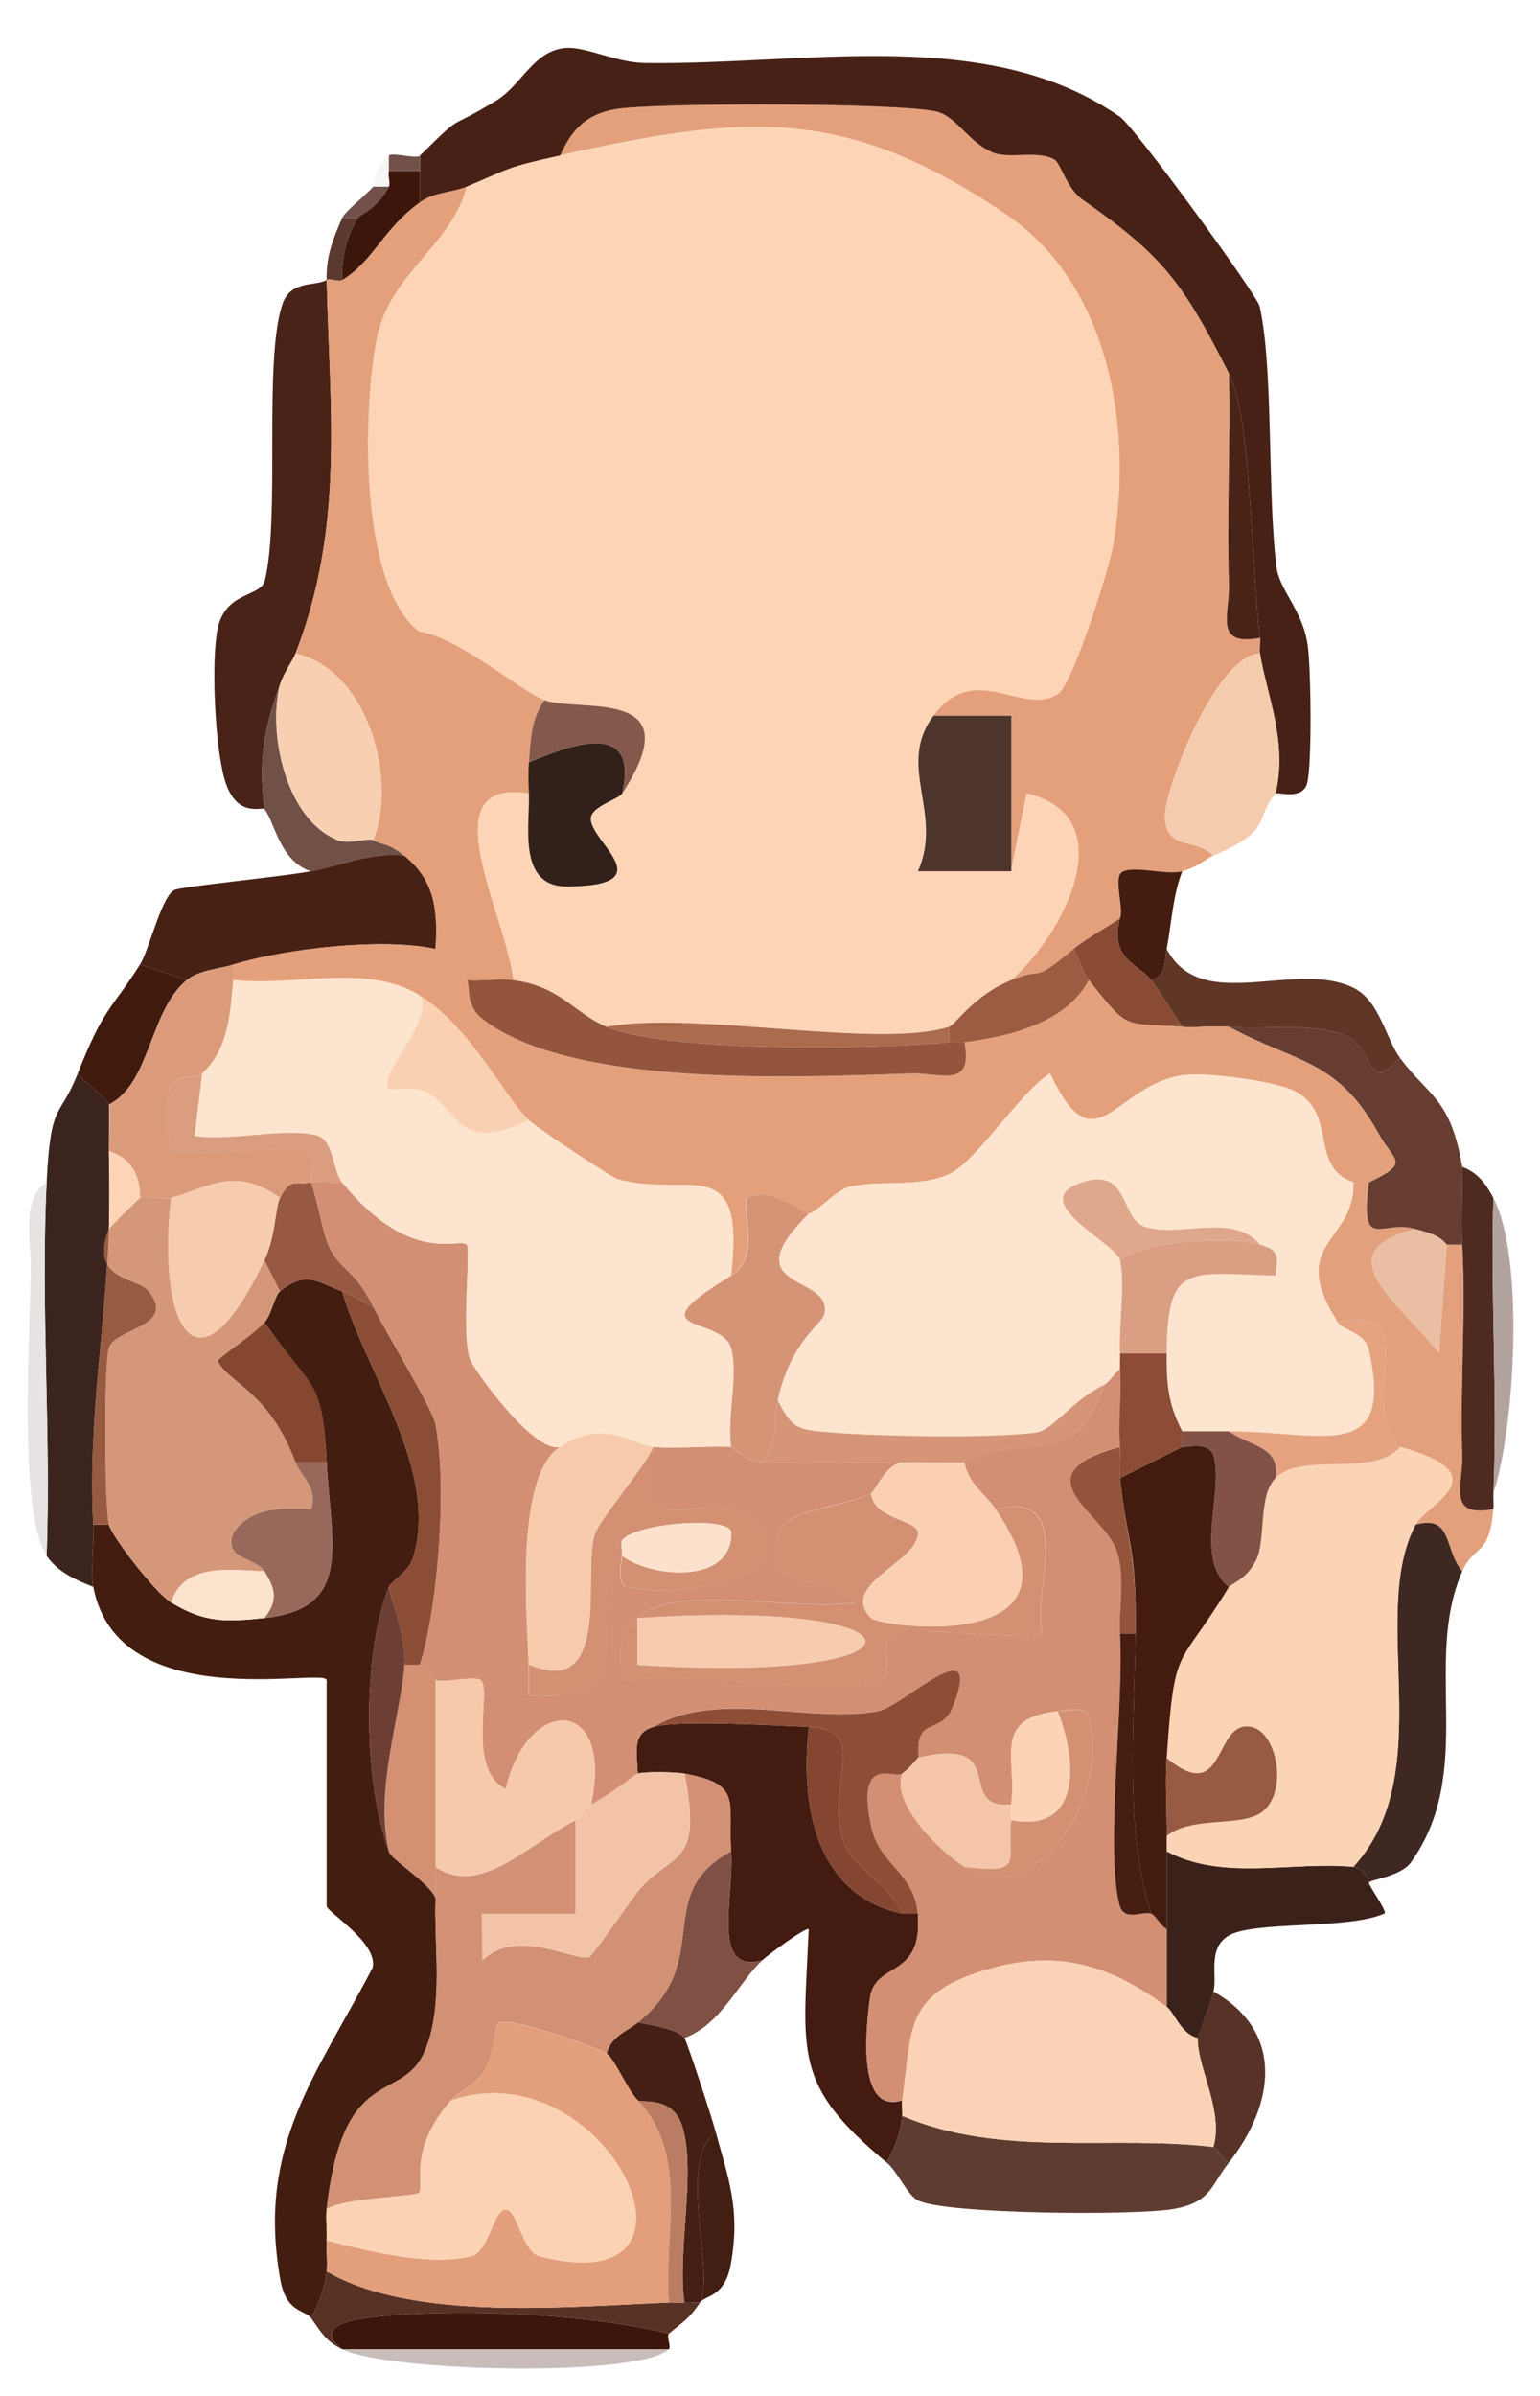 <?xml version="1.0" encoding="UTF-8"?>
<svg id="_Слой_2" data-name="Слой 2" xmlns="http://www.w3.org/2000/svg" viewBox="0 0 99 154">
  <defs>
    <style>
      .cls-1 {
        fill: #715149;
      }

      .cls-2 {
        fill: #f7caac;
      }

      .cls-3 {
        fill: #f7f6f5;
      }

      .cls-4 {
        fill: #d69477;
      }

      .cls-5 {
        fill: #fcd2b4;
      }

      .cls-6 {
        fill: #fcd3b5;
      }

      .cls-7 {
        fill: #94553d;
      }

      .cls-8 {
        fill: #482115;
      }

      .cls-9 {
        fill: #3a221b;
      }

      .cls-10 {
        fill: #db9b7a;
      }

      .cls-11 {
        fill: #d59779;
      }

      .cls-12 {
        fill: #ba7d63;
      }

      .cls-13 {
        fill: #84594b;
      }

      .cls-14 {
        fill: #825246;
      }

      .cls-15 {
        fill: #dfa78b;
      }

      .cls-16 {
        fill: #583226;
      }

      .cls-17 {
        fill: #f2c3a6;
      }

      .cls-18 {
        fill: #e5a380;
      }

      .cls-19 {
        fill: #451c10;
      }

      .cls-20 {
        fill: #9c5c42;
      }

      .cls-21 {
        fill: #844630;
      }

      .cls-22 {
        fill: #4f2a20;
      }

      .cls-23 {
        fill: #facfb2;
      }

      .cls-24 {
        fill: #4e352c;
      }

      .cls-25 {
        fill: #c8bdba;
      }

      .cls-26 {
        fill: #f6c9ab;
      }

      .cls-27 {
        fill: #fce3cd;
      }

      .cls-28 {
        fill: #3b241e;
      }

      .cls-29 {
        fill: #ab6b4f;
      }

      .cls-30 {
        fill: #815044;
      }

      .cls-31 {
        fill: #5b392f;
      }

      .cls-32 {
        fill: #fbd3b5;
      }

      .cls-33 {
        fill: #e4a07b;
      }

      .cls-34 {
        fill: #b2a39f;
      }

      .cls-35 {
        fill: #f5cbae;
      }

      .cls-36 {
        fill: #fdd4b6;
      }

      .cls-37 {
        fill: #492318;
      }

      .cls-38 {
        fill: #fde4ce;
      }

      .cls-39 {
        fill: #975941;
      }

      .cls-40 {
        fill: #441d11;
      }

      .cls-41 {
        fill: #32211a;
      }

      .cls-42 {
        fill: #673d31;
      }

      .cls-43 {
        fill: #f8cfb1;
      }

      .cls-44 {
        fill: #f7cbad;
      }

      .cls-45 {
        fill: #fbd2b5;
      }

      .cls-46 {
        fill: #482116;
      }

      .cls-47 {
        fill: #d39073;
      }

      .cls-48 {
        fill: #975a42;
      }

      .cls-49 {
        fill: #894b34;
      }

      .cls-50 {
        fill: #411a0e;
      }

      .cls-51 {
        fill: #3f2821;
      }

      .cls-52 {
        fill: #da9f82;
      }

      .cls-53 {
        fill: #451d11;
      }

      .cls-54 {
        fill: #431b0f;
      }

      .cls-55 {
        fill: #d38f73;
      }

      .cls-56 {
        fill: #8b4d36;
      }

      .cls-57 {
        fill: #fad0b3;
      }

      .cls-58 {
        fill: #8e4e36;
      }

      .cls-59 {
        fill: #715046;
      }

      .cls-60 {
        fill: #864730;
      }

      .cls-61 {
        fill: #431b10;
      }

      .cls-62 {
        fill: #4a2317;
      }

      .cls-63 {
        fill: #975b42;
      }

      .cls-64 {
        fill: #e6e3e2;
      }

      .cls-65 {
        fill: #e3a07d;
      }

      .cls-66 {
        fill: #3d160b;
      }

      .cls-67 {
        fill: #94543b;
      }

      .cls-68 {
        fill: #461f14;
      }

      .cls-69 {
        fill: #431e13;
      }

      .cls-70 {
        fill: #fce2cc;
      }

      .cls-71 {
        fill: #583125;
      }

      .cls-72 {
        fill: #d69578;
      }

      .cls-73 {
        fill: #f4c5a8;
      }

      .cls-74 {
        fill: #d29074;
      }

      .cls-75 {
        fill: #6d3e33;
      }

      .cls-76 {
        fill: #5f3c31;
      }

      .cls-77 {
        fill: #e9bea2;
      }

      .cls-78 {
        fill: #da9d80;
      }

      .cls-79 {
        fill: #e39f7b;
      }

      .cls-80 {
        fill: #98695a;
      }

      .cls-81 {
        fill: #e3a07b;
      }

      .cls-82 {
        fill: #8c4c35;
      }

      .cls-83 {
        fill: #603627;
      }
    </style>
  </defs>
  <g id="_Слой_22_Изображение" data-name="Слой 22 Изображение">
    <g>
      <path class="cls-33" d="M36,10c.74-1.65,1.66-2.64,3.52-2.98,2.44-.45,18.81-.43,20.78.18,1.21.37,1.98,1.93,3.45,2.58,1.09.49,2.89-.17,4.01.47.45.25.77,1.85,1.84,2.6,5.14,3.58,6.41,5.27,9.39,11.15.11,4.5-.15,9.04,0,13.54.06,1.93-1.02,4.01,2,3.46.04.33-.05.68,0,1-2.89.17-6.19,8.93-6.1,10.53.12,2.21,1.96,1.26,3.1,2.47-.58.25-.88.69-2,1-1,.28-3.35-.44-3.93.1-.47.43.18,2.38-.07,2.9-.08.16-2.12,1.27-3,2-2.86,2.38-1.68,1.04-4,2,3.42-2.98,7.27-10.5,1.01-12l-1.01,5v-10.01s-5,0-5,0c2.72-3.63,5.78.14,8.04-1.42.9-.62,3.23-7.9,3.51-9.52,1.3-7.54-.24-16.77-6.86-21.26-10.46-7.1-16.89-6.4-28.7-3.8Z"/>
      <path class="cls-40" d="M22,83c1.51,5.21,6.25,11.55,4.57,17.08-.29.96-1.42,1.55-1.57,1.92-1.71,4.34-1.66,12.41,0,17,.13.52,2.63,2.03,3,3-.11,3.1.53,6.87-.66,9.77-1.48,3.58-5.26.66-6.34,10.23-.07.65.04,1.34,0,2s.07,1.35,0,2c-.11,1.07-.47,2.08-1,3-.41-.56-1.6-.32-1.98-2.48-1.52-8.56,2.3-13.08,5.94-20.05.34-1.63-2.96-3.57-2.96-3.97v-14.5c0-.88-13.4,2.41-15-6-.21-1.13.07-2.72,0-4h1c.17.72,2.96,4.37,4,5,2.12,1.29,3.46,1.27,6,1,5.7-.61,4.29-4.67,4-10s-.78-4.42-4-9c.45-.47.66-1.73,1-2,1.71-1.38,2.43-.57,4,0Z"/>
      <path class="cls-46" d="M27,10c2.98-2.94,1.55-1.48,4.94-3.56,1.62-1,2.39-3.25,4.49-3.36,1.28-.07,3.21.95,5.04.97,10.48.13,22.04-2.45,30.53,3.46.95.66,8.81,11.43,8.98,12.19.9,4.08.48,12.02,1.08,16.75.19,1.5,1.68,2.77,2,4.99.22,1.5.29,7.68-.03,8.9-.29,1.13-1.93.54-2.03.66.79-3.36-.59-6.38-1-9-.05-.32.04-.67,0-1-.58-4.61-.53-14.1-2-17-2.98-5.88-4.26-7.57-9.39-11.15-1.07-.75-1.4-2.35-1.84-2.6-1.12-.63-2.92.02-4.01-.47-1.48-.66-2.25-2.21-3.45-2.58-1.97-.61-18.33-.62-20.78-.18-1.87.34-2.79,1.33-3.52,2.98-3.45.76-3.14.79-6,2-.88.37-2.08.34-3,1v-3Z"/>
      <path class="cls-61" d="M52,111c-.58,5.05.44,10.81,6,12h1c.35,4.29-2.77,3-3.08,5.46-.16,1.28-1,7.53,2.08,6.54-.05.32.03.67,0,1-.09,1.07-.48,2.08-1,3-6.06-5.04-5.36-6.95-5.01-15-.13-.18-2.6,1.63-2.99,2-3.33.91-1.79-4.04-2-7-.23-3.19.79-4.31-3-5-.59-.11-2.55-.14-3,0-.04-1.35-.41-2.58,1-3,1.5-.45,7.82-.1,10,0Z"/>
      <path class="cls-37" d="M21,18c.2,8.33,1.16,15.85-2,24-.21.54-.69,1.12-1,2-1.01,2.87-1.4,4.68-1,8-.14-.17-1.82.64-2.56-1.9-.62-2.15-.87-7.5-.46-9.63.48-2.49,2.79-2.07,3.05-3.16.99-4.1-.09-14.02,1.11-17.71.52-1.61,2.07-1.18,2.87-1.6Z"/>
      <path class="cls-28" d="M7,71c.04.14-.01,2.24,0,3,.03,1.66.05,3.34,0,5-.17,6-1.37,12.46-1,19,.07,1.28-.21,2.87,0,4-1.12-.44-2.3-.96-3-2,.29-7.96-.39-16.05,0-24,.26-5.34.83-4.02,2-7,.41.59,1.87,1.55,2,2Z"/>
      <path class="cls-8" d="M26,55c1.98,1.62,2.15,3.53,2,6-3.4-.76-9.71-.01-13,1-.94.29-2.22.35-3,1l-3-1c.58-.91,1.36-4.32,2.2-4.79.41-.23,6.87-.85,8.8-1.21s3.89-1.26,6-1Z"/>
      <path class="cls-65" d="M88,76c-.58,4.62.82,2.33,3,3-6.1,1.5-.69,5,1.51,7.99l.49-6.99h1c.24,4.48-.15,9.05,0,13.54.06,1.92-1.02,4.01,2,3.46-.26,3.11-1.23,2.24-2,4-1.2-1.44-.6-3.66-3-3,.71-1.35,5.5-3.19-1-5-2.95-2.93,1.82-9.27-4-8-3.34-5.18,1.1-5.09,1-9h1Z"/>
      <path class="cls-76" d="M78,138c.18.02.62.81,1,1-1.16,1.47-1.13,2.54-3.52,2.98s-14.67.35-16.46-.54c-.71-.35-1.29-1.84-2.02-2.44.52-.92.91-1.93,1-3,6.43,2.72,13.38,1.21,20,2Z"/>
      <path class="cls-9" d="M87,120c.45.04.9.53,1,1-.06.14,1.18,1.83,1.01,1.99-2.42,1.07-8.47.44-10.07,1.45-1.32.83-.68,2.55-.93,3.55s-.99,2.84-1,3c-1.07-.21-1.52-1.64-2-2v-5c0-1.67,0-3.33,0-5,3.63,1.94,8.07.62,12,1Z"/>
      <path class="cls-42" d="M79,66c2.36.21,4.62-.29,7.11.43s1.55,4.13,3.89,1.57c1.82,2.47,3.25,2.55,4,7,.04.26-.08,3.59,0,5h-1c-.53-.66-1.25-.77-2-1-2.18-.67-3.58,1.62-3-3,2.7-1.32,1.63-1.3.64-3.1-2.65-4.83-5.28-4.55-9.64-6.9Z"/>
      <path class="cls-51" d="M91,98c2.4-.66,1.8,1.56,3,3-2.56,5.87.91,12.84-3.31,18.72-.63.88-2.61,1.1-2.69,1.28-.1-.47-.55-.96-1-1,5.56-6.08.93-16.17,4-22Z"/>
      <path class="cls-35" d="M81,42c.41,2.62,1.79,5.64,1,9-1.46,1.78-.09,2.32-4,4-1.14-1.22-2.98-.27-3.1-2.47-.09-1.6,3.21-10.36,6.1-10.53Z"/>
      <path class="cls-83" d="M75,61c2.24,4.24,8.21.65,12,2.49,1.69.82,2.08,3.26,3,4.51-2.34,2.56-1.41-.85-3.89-1.57s-4.74-.22-7.11-.43c-.99-.09-2.01.07-3,0-.68-.98-1.28-2.04-2-3,1.01-.3.84-1.19,1-2Z"/>
      <path class="cls-22" d="M96,77c-.2,6.31.28,12.7,0,19-.01.33.03.67,0,1-3.02.56-1.94-1.53-2-3.46-.15-4.5.25-9.07,0-13.54-.08-1.41.04-4.74,0-5,1.01.39,1.51,1.07,2,2Z"/>
      <path class="cls-66" d="M43,150c-.17.14.16.85,0,1h-21c-1.62-1.23.01-1.81,1.48-2,5.37-.69,14.26-.32,19.52,1Z"/>
      <path class="cls-30" d="M47,119c.21,2.96-1.33,7.91,2,7-1.52,1.42-2.62,4.1-5,5-.38-.56-2.21-.86-3-1,5.01-4.02.83-8.24,6-11Z"/>
      <path class="cls-68" d="M44,131c.18.26,1.76,5.11,2,6-2.5,2.06-.02,8.89-1,11-.33.04-.68-.05-1,0-.48-3.3.78-8.42-.15-11.36-.62-1.96-2.66-1.44-2.85-1.64-.68-.69-1.51-2.71-2-3,.29-1.12,1.24-1.39,2-2,.79.14,2.62.44,3,1Z"/>
      <path class="cls-50" d="M12,63c-2.42,2.02-2.3,6.61-5,8-.13-.45-1.59-1.41-2-2,1.67-4.26,2.17-4.11,4-7l3,1Z"/>
      <path class="cls-71" d="M43,148c.33-.01.68.05,1,0s.67.04,1,0c-.75,1.12-1.12,1.25-2,2-5.25-1.32-14.14-1.69-19.52-1-1.47.19-3.11.78-1.48,2-1.09-.53-1.36-1.12-2-2,.53-.92.89-1.93,1-3,5.53,3.22,15.37,2.28,22,2Z"/>
      <path class="cls-16" d="M79,139c-.38-.19-.82-.98-1-1,.69-2.3-1.07-5.18-1-7,0-.16.75-2.01,1-3,4.66,2.63,3.89,7.34,1,11Z"/>
      <path class="cls-59" d="M18,44c-.82,3.25.45,8.76,3.74,10.01.77.29,1.91-.19,2.26,0,.69.35.96.15,2,1-2.11-.26-4.01.63-6,1-2.04-.66-2.35-3.23-3-4-.4-3.32-.01-5.13,1-8Z"/>
      <path class="cls-64" d="M3,100c-1.84-2.76-1.06-14.33-1.02-18.51.02-1.69-.64-4.45,1.02-5.49-.39,7.95.29,16.04,0,24Z"/>
      <path class="cls-19" d="M76,56c-.62,1.61-.68,3.33-1,5-.16.81.01,1.7-1,2-.75-1.01-2.72-1.34-2-4,.25-.53-.4-2.48.07-2.9.59-.54,2.93.18,3.93-.1Z"/>
      <path class="cls-25" d="M43,151c-2.01,1.83-17.97,1.47-21,0h21Z"/>
      <path class="cls-69" d="M45,148c.98-2.11-1.5-8.94,1-11,.8,2.98,1.62,4.98.98,8.53-.39,2.17-1.66,1.99-1.98,2.47Z"/>
      <path class="cls-34" d="M96,96c.28-6.3-.2-12.69,0-19,1.99,3.79,1.42,14.55,0,19Z"/>
      <path class="cls-31" d="M22,18c-.24.15-.73-.14-1,0-.04-1.57.41-2.63,1-4h1c-.74,1.26-1.04,2.54-1,4Z"/>
      <path class="cls-3" d="M25,11c-.08.33.12.76,0,1h-1c.12-.13-.1-.99,1-2v1Z"/>
      <path class="cls-1" d="M23,14h-1c.17-.39,1.49-1.44,2-2h1c-.74,1.43-1.89,1.82-2,2Z"/>
      <path class="cls-1" d="M27,10v1h-2v-1c.25-.23,1.76.24,2,0Z"/>
      <path class="cls-36" d="M60,46c-2.42,3.23.66,6.24-1,9.99h6s1.01-4.99,1.01-4.99c6.26,1.5,2.41,9.01-1.01,12-2.46,1.01-3.54,2.85-4,3-4.55,1.45-16.5-1.06-22,0-2.08-.86-2.95-2.6-6-3-.41-4.05-5.5-13.07,1-12,.09,1.98-.77,5.99,2.43,5.98,6.43-.02,1.29-2.99,1.56-4.46.13-.73,1.76-1.15,2.01-1.52,4.53-6.94-2.75-5.17-5-6-1.52-.56-5.45-4.02-8.08-4.42-3.86-3.04-3.6-14.35-2.69-18.85.85-4.17,4.79-5.93,5.77-9.73,2.86-1.21,2.55-1.24,6-2,11.81-2.6,18.24-3.3,28.7,3.8,6.62,4.49,8.15,13.72,6.86,21.26-.28,1.62-2.61,8.9-3.51,9.52-2.27,1.56-5.32-2.21-8.04,1.42Z"/>
      <path class="cls-24" d="M60,46h5.01s0,10,0,10h-6c1.66-3.76-1.42-6.77,1-10Z"/>
      <path class="cls-20" d="M70,63c-1.43,2.73-5.05,3.62-8,4-.33.04-.67-.03-1,0v-1c.46-.15,1.54-1.99,4-3,2.32-.96,1.14.38,4-2,.38.6.58,1.47,1,2Z"/>
      <path class="cls-49" d="M74,63c.72.96,1.32,2.02,2,3-3.8-.28-3.38.33-6-3-.42-.53-.62-1.4-1-2,.88-.73,2.92-1.84,3-2-.72,2.66,1.25,2.99,2,4Z"/>
      <path class="cls-62" d="M81,41c-3.02.56-1.94-1.53-2-3.46-.15-4.51.11-9.05,0-13.54,1.47,2.9,1.42,12.39,2,17Z"/>
      <path class="cls-74" d="M47,119c-5.17,2.76-.99,6.98-6,11-.76.61-1.71.88-2,2-.84-.51-6.36-2.42-6.96-1.97-.25.19-.33,2.37-1,3.24s-1.53,1.16-2.04,1.73c-2.84,3.22-1.68,5.52-2.06,5.94-.25.27-4.81.32-5.94,1.06,1.08-9.57,4.86-6.66,6.34-10.23,1.19-2.89.55-6.67.66-9.77.02-.66,0-1.33,0-2,2.88,1.94,5.92-1.44,9-3v6.01s-6.01,0-6.01,0l.02,3c2.16-2.17,5.94.06,6.84-.21.26-.07,2.59-3.55,3.18-4.26,2.15-2.6,4.17-1.4,2.98-7.53,3.79.69,2.77,1.81,3,5Z"/>
      <path class="cls-11" d="M11,77c-.9,7.89,1.5,13.46,6,4l1,2c-.34.27-.55,1.53-1,2-.94.99-3.09,2.32-3,2.5.78,1.48,3.3,1.95,5,6.5.36.97,1.42,1.52,1.01,3-1.84-.07-3.85-.17-5,1.52-.71,1.73,1.43,1.59,1.99,2.48-2.16-.08-5.16-.59-6,2-1.04-.63-3.83-4.28-4-5-.29-1.27-.31-10.13-.02-11.3.34-1.35,4.49-1.39,2.54-3.75-.72-.87-3.81-.66-2.52-3.95.05-.13,1.88-1.93,2-2,.35-.2,1.42.17,2,0Z"/>
      <path class="cls-79" d="M39,132c.49.29,1.32,2.31,2,3,3.33,3.53,1.66,8.61,2,13-6.63.28-16.47,1.22-22-2,.07-.65-.04-1.34,0-2,2.65.7,6.69,1.69,9.3,1.02,1.13-.29,1.43-3,2.2-3s1.07,2.72,2.2,3.01c12.19,3.14,4.27-13.42-5.7-10.02.5-.57,1.39-.89,2.04-1.73s.75-3.06,1-3.24c.6-.45,6.12,1.46,6.96,1.97Z"/>
      <path class="cls-5" d="M29,135c9.97-3.4,17.89,13.16,5.7,10.02-1.13-.29-1.43-3.01-2.2-3.01s-1.07,2.71-2.2,3c-2.61.67-6.65-.32-9.3-1.02.04-.66-.07-1.35,0-2,1.13-.74,5.69-.79,5.94-1.06.38-.42-.78-2.72,2.06-5.94Z"/>
      <path class="cls-56" d="M24,84c.86,1.74,3.78,6.48,3.99,7.51.76,3.87.21,11.6-.99,15.49h-1c.12-1.71-.62-3.37-1-5,.15-.38,1.27-.96,1.57-1.92,1.68-5.53-3.05-11.86-4.57-17.08.69.25,1.32.73,2,1Z"/>
      <path class="cls-47" d="M27,107c.37.22.75.93,1,1-.01,3.99.02,8.01,0,12,0,.67.02,1.34,0,2-.37-.97-2.87-2.48-3-3-.95-3.91.79-8.85,1-12h1Z"/>
      <path class="cls-80" d="M21,94c.29,5.33,1.7,9.39-4,10,.88-1.12.71-1.86,0-3-.56-.9-2.7-.75-1.99-2.48,1.15-1.69,3.16-1.59,5-1.52.41-1.47-.64-2.03-1.01-3h2Z"/>
      <path class="cls-63" d="M7,79c-1.29,3.3,1.8,3.09,2.52,3.95,1.95,2.36-2.21,2.4-2.54,3.75-.29,1.17-.27,10.03.02,11.3h-1c-.37-6.54.83-13,1-19Z"/>
      <path class="cls-60" d="M17,85c3.22,4.58,3.7,3.44,4,9h-2c-1.7-4.55-4.21-5.03-5-6.5-.09-.17,2.06-1.51,3-2.5Z"/>
      <path class="cls-39" d="M20,76c.48,1.36.75,3.37,1.23,4.28.74,1.42,1.58,1.32,2.77,3.72-.68-.27-1.31-.75-2-1-1.57-.57-2.29-1.38-4,0l-1-2c.72-1.5.69-3.39,1-4,.67-1.33.95-.8,2-1Z"/>
      <path class="cls-75" d="M26,107c-.21,3.15-1.95,8.09-1,12-1.66-4.59-1.71-12.66,0-17,.38,1.63,1.12,3.29,1,5Z"/>
      <path class="cls-27" d="M17,101c.71,1.14.88,1.88,0,3-2.54.27-3.88.29-6-1,.84-2.59,3.84-2.08,6-2Z"/>
      <path class="cls-81" d="M30,12c-.98,3.8-4.93,5.56-5.77,9.73-.91,4.5-1.17,15.81,2.69,18.85,2.63.4,6.56,3.86,8.08,4.42-.87,1.23-.89,2.57-1,4-.05.65-.03,1.35,0,2-6.5-1.07-1.41,7.95-1,12-.96-.13-2.02.08-3,0-.6-.78-.69-1.71-2-2,.15-2.47-.02-4.38-2-6-1.04-.85-1.31-.65-2-1,1.56-3.95-.36-10.94-5-12,3.16-8.15,2.2-15.67,2-24,.27-.14.76.15,1,0,2.02-1.24,2.64-3.31,5-5,.92-.66,2.12-.63,3-1Z"/>
      <path class="cls-66" d="M27,11v2c-2.36,1.69-2.98,3.76-5,5-.04-1.46.26-2.74,1-4,.11-.18,1.26-.57,2-2,.12-.24-.08-.67,0-1h2Z"/>
      <path class="cls-55" d="M22,76c4.39,5.38,7.48,3.52,8,4,.29.27-.35,5.51.19,7.3.19.64,4.1,6.11,5.8,5.7-2.85,1.89-2.14,10.56-2,14,.03.66-.03,1.33,0,1.99,8.28.37,3.12-5.17,5.99-9.99-.11.14.05.64,0,1-.09.7-.39,2.12.6,2.02,3.4.94,12.23-1.28,7.42-4.54-2.95-2-7.34,2.35-6.02-4.48,1.65.13,3.34-.07,5,0,.16,0,1.01.96,2,1,1.85.08,7.2.05,9,0-1.03.11-1.69,1.84-2,2-1.58.8-5.57,1.07-5.99,2.51-.91,4.59,3.74,2.23,4.99,4.48-3.57.63-11.69-1.29-13.99,1.01-1.38,1.38-1.12,2.22-1,4,4.83-.7,12.01.94,16.46.07,1.2-.24-.11-2.9,1.1-3.14,1.75-.34,8.98.55,9.46.07-.7-2.68,2.28-9.23-3.01-8.01-.63-.92-1.78-1.64-2-3,4.42-2.16,6.98.83,9-5,.32-.16.62-.76,1-1,.11,1.65-.14,3.36,0,5-6.62,1.82-1.01,4.24-.2,6.72.55,1.7.1,3.55.2,5.28.26,4.72-.95,13.63-.05,17.38.29,1.2,1.43.45,2.05.62.26.07.62.79,1,1v5c-3.38-2.49-6.69-3.68-11.02-2.54-6,1.58-5.3,3.93-5.98,8.54-3.08.99-2.25-5.26-2.08-6.54.32-2.46,3.43-1.17,3.08-5.46-.21-2.59-2.47-3.15-2.98-5.54-1.04-4.8,1.48-3.07,1.98-3.46-.74,1.96,2.5,5.07,4,6,4.57,2.83,9.36-4.46,8.01-9.4.13-.98-1.34-.68-2.01-.6-4.27.47-2.6,3.01-3,6-3.75.33.11-4.44-6-3,.13-.14-.16-1.05.33-1.67.39-.49,1.45-.43,1.92-1.61,2.09-5.27-3.19-.04-4.77.26-4.4.84-10.34-1.41-14.48,1.02-1.41.42-1.04,1.65-1,3-.17.05-1.65,1.3-3,2,1.47-7-4.08-7.05-5.49-1-2.52-1.23-.93-6.2-1.57-6.96-.31-.37-2.21.15-2.94-.03-.25-.07-.63-.78-1-1,1.19-3.89,1.74-11.62.99-15.49-.2-1.03-3.12-5.78-3.99-7.51-1.19-2.4-2.03-2.29-2.77-3.72-.47-.91-.75-2.92-1.23-4.28.6-.12,1.36.08,2,0Z"/>
      <path class="cls-45" d="M58,135c.67-4.6-.03-6.96,5.98-8.54,4.33-1.14,7.64.04,11.02,2.54.48.36.93,1.79,2,2-.07,1.82,1.69,4.7,1,7-6.62-.79-13.57.72-20-2,.03-.33-.05-.68,0-1Z"/>
      <path class="cls-17" d="M44,114c1.19,6.13-.83,4.93-2.98,7.53-.59.72-2.92,4.19-3.18,4.26-.9.26-4.67-1.97-6.84.21l-.02-3h6.01s0-6,0-6c.34-.17.63-.81,1-1,1.35-.7,2.83-1.95,3-2,.45-.14,2.41-.11,3,0Z"/>
      <path class="cls-58" d="M42,111c4.14-2.43,10.08-.18,14.48-1.02,1.57-.3,6.85-5.53,4.77-.26-.47,1.19-1.53,1.12-1.92,1.61-.48.62-.2,1.53-.33,1.67-.38.43-.51.62-1,1s-3.02-1.34-1.98,3.46c.52,2.39,2.77,2.94,2.98,5.54h-1c-.68-1.85-3.28-2.95-3.8-4.7-1.15-3.84,1.8-7.11-2.2-7.3-2.18-.1-8.5-.45-10,0Z"/>
      <path class="cls-21" d="M52,111c4,.19,1.05,3.46,2.2,7.3.52,1.75,3.12,2.85,3.8,4.7-5.56-1.19-6.58-6.95-6-12Z"/>
      <path class="cls-43" d="M24,54c-.36-.18-1.5.3-2.26,0-3.28-1.25-4.56-6.76-3.74-10.01.31-.88.79-1.46,1-2,4.64,1.06,6.56,8.05,5,12Z"/>
      <path class="cls-10" d="M15,62v1c-.21,2.14-.29,4.42-2,6-.67.62-3.16-1.06-2,5,.45.46,6.78-.43,8.41-.05,1.23.29.38,1.44.6,2.05-1.05.2-1.33-.33-2,1-2.93-2.06-4.57-.7-7,0-.58.17-1.65-.2-2,0-.01-1.46-.57-2.57-2-3-.01-.76.04-2.86,0-3,2.7-1.39,2.58-5.98,5-8,.78-.65,2.06-.71,3-1Z"/>
      <path class="cls-36" d="M9,77c-.12.07-1.95,1.87-2,2,.05-1.66.03-3.34,0-5,1.43.43,1.99,1.54,2,3Z"/>
      <path class="cls-33" d="M28,61c1.31.29,1.4,1.22,2,2,.23.31-.13,1.61.98,2.48,5.74,4.49,20.29,3.77,27.56,3.52,1.92-.06,4.01,1.02,3.45-2,2.95-.38,6.57-1.27,8-4,2.62,3.33,2.2,2.72,6,3,.99.07,2.01-.09,3,0,4.36,2.36,6.99,2.07,9.64,6.9.99,1.79,2.06,1.77-.64,3.1h-1c-2.87-1.01-1.02-4.36-3.68-5.82-1.22-.67-5.11-1.16-6.69-1.11-4.86.15-6.09,6.42-9.13-.07-1.98,1.27-4.74,5.71-6.52,6.49-1.94.84-4.15.35-6.27.77-.99.2-2.21,1.73-2.72,1.74-.25,0-2.51-1.8-4-1.01-.11,1.89.7,3.98-1,5.01.97-8.2-2.79-4.92-7.29-6.21-.39-.11-5.19-3.29-5.71-3.79-1.58-1.51-3.72-5.97-7-8s-8.02-.57-12-1v-1c3.29-1.01,9.6-1.76,13-1Z"/>
      <path class="cls-38" d="M52,78c.51-.02,1.73-1.55,2.72-1.74,2.13-.42,4.33.08,6.27-.77,1.77-.77,4.54-5.21,6.52-6.49,3.04,6.49,4.27.22,9.13.07,1.58-.05,5.46.44,6.69,1.11,2.66,1.46.81,4.8,3.68,5.82.1,3.91-4.34,3.82-1,9,.32.5,1.75.67,1.99,1.73,1.68,7.44-2.93,5.27-8.99,5.27h-3c-.92-1.79-1.01-3.03-1-5,.04-5.87,1.36-5.16,7-5.01.18-1.35.22-1.62-1-1.99-1.72-2.09-5.15-.42-7.39-1.14-1.62-.51-.96-3.92-4.1-2.85-3.61,1.22,2.22,3.88,2.49,4.99.35,1.47-.09,4.2,0,6,.02.33-.02.67,0,1-.38.24-.68.84-1,1-2.26,1.12-3.28,2.94-4.46,3.09-3.08.37-9.9.25-13.13-.02-2.01-.16-2.45-.14-3.41-2.07.81-3.76,2.85-4.9,2.99-5.52.61-2.62-6.06-1.46-.99-6.48Z"/>
      <path class="cls-32" d="M90,93c6.5,1.81,1.71,3.65,1,5-3.07,5.83,1.56,15.92-4,22-3.93-.38-8.37.94-12-1,0-.33,0-.67,0-1,1.59-1.27,4.69-.57,6.03-1.47,1.8-1.21,1.11-5.14-.55-5.52-2.51-.59-1.6,5.22-5.49,1.99.51-7.57.72-5.57,4-11,.12-.2,1.11-.43,1.75-1.72s.11-4.13,1.25-5.28c1.69-1.71,6.36,0,8-2Z"/>
      <path class="cls-18" d="M86,85c5.82-1.27,1.05,5.07,4,8-1.64,2-6.31.29-8,2,.35-2.03-1.67-2.04-3-3,6.05,0,10.66,2.16,8.99-5.27-.24-1.06-1.66-1.23-1.99-1.73Z"/>
      <path class="cls-77" d="M93,80l-.49,6.99c-2.2-3-7.6-6.49-1.51-7.99.75.23,1.47.34,2,1Z"/>
      <path class="cls-54" d="M76,93c.06.1,1.76-.48,2.04.64.6,2.4-1.27,6.58.96,8.36-3.28,5.43-3.49,3.43-4,11-.11,1.65.02,3.35,0,5,0,.33,0,.67,0,1,0,1.67,0,3.33,0,5-.38-.21-.74-.93-1-1-1.74-5.48-1.06-12.19-1-18s-.51-5.46-1-10l4-2Z"/>
      <path class="cls-12" d="M44,148c-.32.05-.67-.01-1,0-.34-4.39,1.33-9.47-2-13,.19.19,2.23-.33,2.85,1.64.93,2.94-.33,8.06.15,11.36Z"/>
      <path class="cls-7" d="M33,63c3.05.4,3.92,2.14,6,3,3.98,1.64,17.06,1.45,22,1,.33-.03.67.04,1,0,.56,3.02-1.53,1.94-3.45,2-7.28.24-21.82.96-27.56-3.52-1.11-.87-.75-2.17-.98-2.48.98.08,2.04-.13,3,0Z"/>
      <path class="cls-41" d="M34,49c3.34-1.44,7.02-2.46,6,2-.24.37-1.87.8-2.01,1.52-.27,1.47,4.87,4.44-1.56,4.46-3.2,0-2.35-4-2.43-5.98-.03-.65-.05-1.35,0-2Z"/>
      <path class="cls-13" d="M40,51c1.02-4.46-2.66-3.44-6-2,.11-1.43.13-2.77,1-4,2.25.83,9.53-.94,5,6Z"/>
      <path class="cls-29" d="M61,66v1c-4.94.45-18.02.64-22-1,5.5-1.06,17.45,1.45,22,0Z"/>
      <path class="cls-26" d="M28,108c.73.19,2.63-.34,2.94.03.63.76-.95,5.73,1.57,6.96,1.42-6.04,6.96-5.99,5.49,1-.37.19-.66.83-1,1-3.08,1.56-6.12,4.94-9,3,.02-3.99-.01-8.01,0-12Z"/>
      <path class="cls-44" d="M18,77c-.31.61-.28,2.5-1,4-4.5,9.46-6.9,3.89-6-4,2.43-.7,4.07-2.06,7,0Z"/>
      <path class="cls-38" d="M27,64c.98,1.57-2.85,5.16-2,5.99.13.13,1.77-.27,2.63.33,1.96,1.37,2.04,3.78,6.37,1.68.52.5,5.33,3.68,5.71,3.79,4.49,1.29,8.26-1.99,7.29,6.21-6.43,3.89-.53,2.47.02,4.71.43,1.76-.3,4.35-.02,6.29-1.66-.07-3.35.13-5,0-1.31-.1-3.18-1.87-6,0-1.71.41-5.61-5.06-5.8-5.7-.54-1.79.09-7.04-.19-7.3-.52-.48-3.61,1.38-8-4-.63-.77-.52-2.77-1.67-3.04-2.14-.49-5.45.4-7.82.04l.49-4.01c1.71-1.58,1.79-3.86,2-6,3.98.43,8.59-1.11,12,1Z"/>
      <path class="cls-47" d="M56,96c.16,1.65,3,1.71,3.01,2.51.03,1.93-5.13,3.31-3.02,5.49.57.58,14.51,2.48,8-7,5.28-1.22,2.31,5.33,3.01,8.01-.47.47-7.7-.42-9.46-.07-1.2.24.11,2.9-1.1,3.14-4.45.87-11.63-.77-16.46-.07-.12-1.78-.38-2.62,1-4v3c19.51,1.29,19.53-4.28,0-3,2.31-2.3,10.42-.38,13.99-1.01-1.25-2.25-5.9.11-4.99-4.48.42-1.43,4.42-1.7,5.99-2.51Z"/>
      <path class="cls-23" d="M62,94c.22,1.36,1.37,2.08,2,3,6.5,9.48-7.44,7.58-8,7-2.11-2.18,3.05-3.55,3.02-5.49-.01-.8-2.85-.86-3.01-2.51.31-.16.97-1.89,2-2,1.33-.03,2.67.02,4,0Z"/>
      <path class="cls-4" d="M52,78c-5.06,5.02,1.61,3.86.99,6.48-.15.62-2.18,1.76-2.99,5.52-.28,1.3,0,2.78-1,4-.99-.04-1.84-.99-2-1-.27-1.94.46-4.53.02-6.29-.55-2.24-6.45-.82-.02-4.71,1.7-1.03.89-3.12,1-5.01,1.49-.79,3.75,1.02,4,1.01Z"/>
      <path class="cls-2" d="M42,93c-.72,1.54-3.49,4.67-3.8,5.7-.73,2.48,1.12,10.56-4.2,8.3-.14-3.44-.85-12.11,2-14s4.69-.1,6,0Z"/>
      <path class="cls-47" d="M42,93c-1.31,6.83,3.07,2.48,6.02,4.48,4.81,3.26-4.02,5.48-7.42,4.54-.99.1-.69-1.31-.6-2.02,1.8,1.4,7.07,1.9,7.01-1.49-.02-1.1-6.18-.62-7.01.49-2.88,4.82,2.29,10.36-5.99,9.99-.04-.66.02-1.33,0-1.99,5.33,2.26,3.47-5.82,4.2-8.3.3-1.03,3.08-4.16,3.8-5.7Z"/>
      <path class="cls-73" d="M59,113c6.11-1.44,2.25,3.33,6,3-.04.33.03.67,0,1-.23,2.71.87,3.46-3,3-1.5-.93-4.74-4.04-4-6,.49-.38.62-.57,1-1Z"/>
      <path class="cls-72" d="M71,89c-2.02,5.83-4.58,2.84-9,5-1.33.02-2.67-.03-4,0-1.8.05-7.15.08-9,0,1-1.22.72-2.7,1-4,.95,1.93,1.4,1.9,3.41,2.07,3.23.26,10.05.39,13.13.02,1.19-.14,2.2-1.97,4.46-3.09Z"/>
      <path class="cls-67" d="M72,95c.49,4.54,1.05,4.44,1,10h-1c-.1-1.73.35-3.58-.2-5.28-.81-2.49-6.42-4.91.2-6.72.06.66-.07,1.35,0,2Z"/>
      <path class="cls-82" d="M75,87c-.01,1.97.08,3.21,1,5,.14.27-.15.77,0,1l-4,2c-.07-.65.06-1.34,0-2-.14-1.64.11-3.35,0-5-.02-.33.02-.67,0-1h3Z"/>
      <path class="cls-6" d="M68,110c1.26,3.18,1.53,7.84-3,7,.03-.33-.04-.67,0-1,.4-2.99-1.27-5.53,3-6Z"/>
      <path class="cls-47" d="M68,110c.68-.07,2.14-.38,2.01.6,1.34,4.94-3.45,12.22-8.01,9.4,3.87.46,2.77-.29,3-3,4.53.84,4.26-3.82,3-7Z"/>
      <path class="cls-53" d="M74,123c-.62-.18-1.76.57-2.05-.62-.9-3.75.31-12.66.05-17.38h1c-.06,5.81-.74,12.52,1,18Z"/>
      <path class="cls-70" d="M40,99c.83-1.11,6.99-1.59,7.01-.49.06,3.39-5.21,2.89-7.01,1.49.05-.36-.11-.86,0-1Z"/>
      <path class="cls-78" d="M13,69l-.49,4.01c2.37.36,5.68-.54,7.82-.04,1.15.27,1.04,2.27,1.67,3.04-.64.08-1.4-.12-2,0-.21-.61.63-1.76-.6-2.05-1.62-.38-7.96.52-8.41.05-1.15-6.06,1.33-4.38,2-5Z"/>
      <path class="cls-57" d="M27,64c3.28,2.03,5.42,6.49,7,8-4.34,2.1-4.41-.31-6.37-1.68-.86-.6-2.5-.2-2.63-.33-.85-.83,2.98-4.42,2-5.99Z"/>
      <path class="cls-52" d="M81,80c1.21.37,1.17.64,1,1.99-5.63-.15-6.96-.87-7,5.01h-3c-.09-1.8.35-4.53,0-6,1.56-1.34,7.3-1.52,9-1Z"/>
      <path class="cls-14" d="M79,92c1.33.96,3.35.97,3,3-1.14,1.15-.61,4-1.25,5.28s-1.63,1.52-1.75,1.72c-2.23-1.79-.37-5.96-.96-8.36-.28-1.11-1.98-.54-2.04-.64-.15-.23.14-.73,0-1h3Z"/>
      <path class="cls-15" d="M72,81c-.27-1.11-6.1-3.77-2.49-4.99,3.14-1.06,2.48,2.34,4.1,2.85,2.24.71,5.67-.95,7.39,1.14-1.7-.52-7.44-.34-9,1Z"/>
      <path class="cls-48" d="M75,118c.02-1.65-.11-3.35,0-5,3.89,3.22,2.97-2.58,5.49-1.99,1.65.39,2.35,4.31.55,5.52-1.34.9-4.44.2-6.03,1.47Z"/>
      <path class="cls-44" d="M41,104c19.53-1.28,19.51,4.29,0,3v-3Z"/>
    </g>
  </g>
</svg>